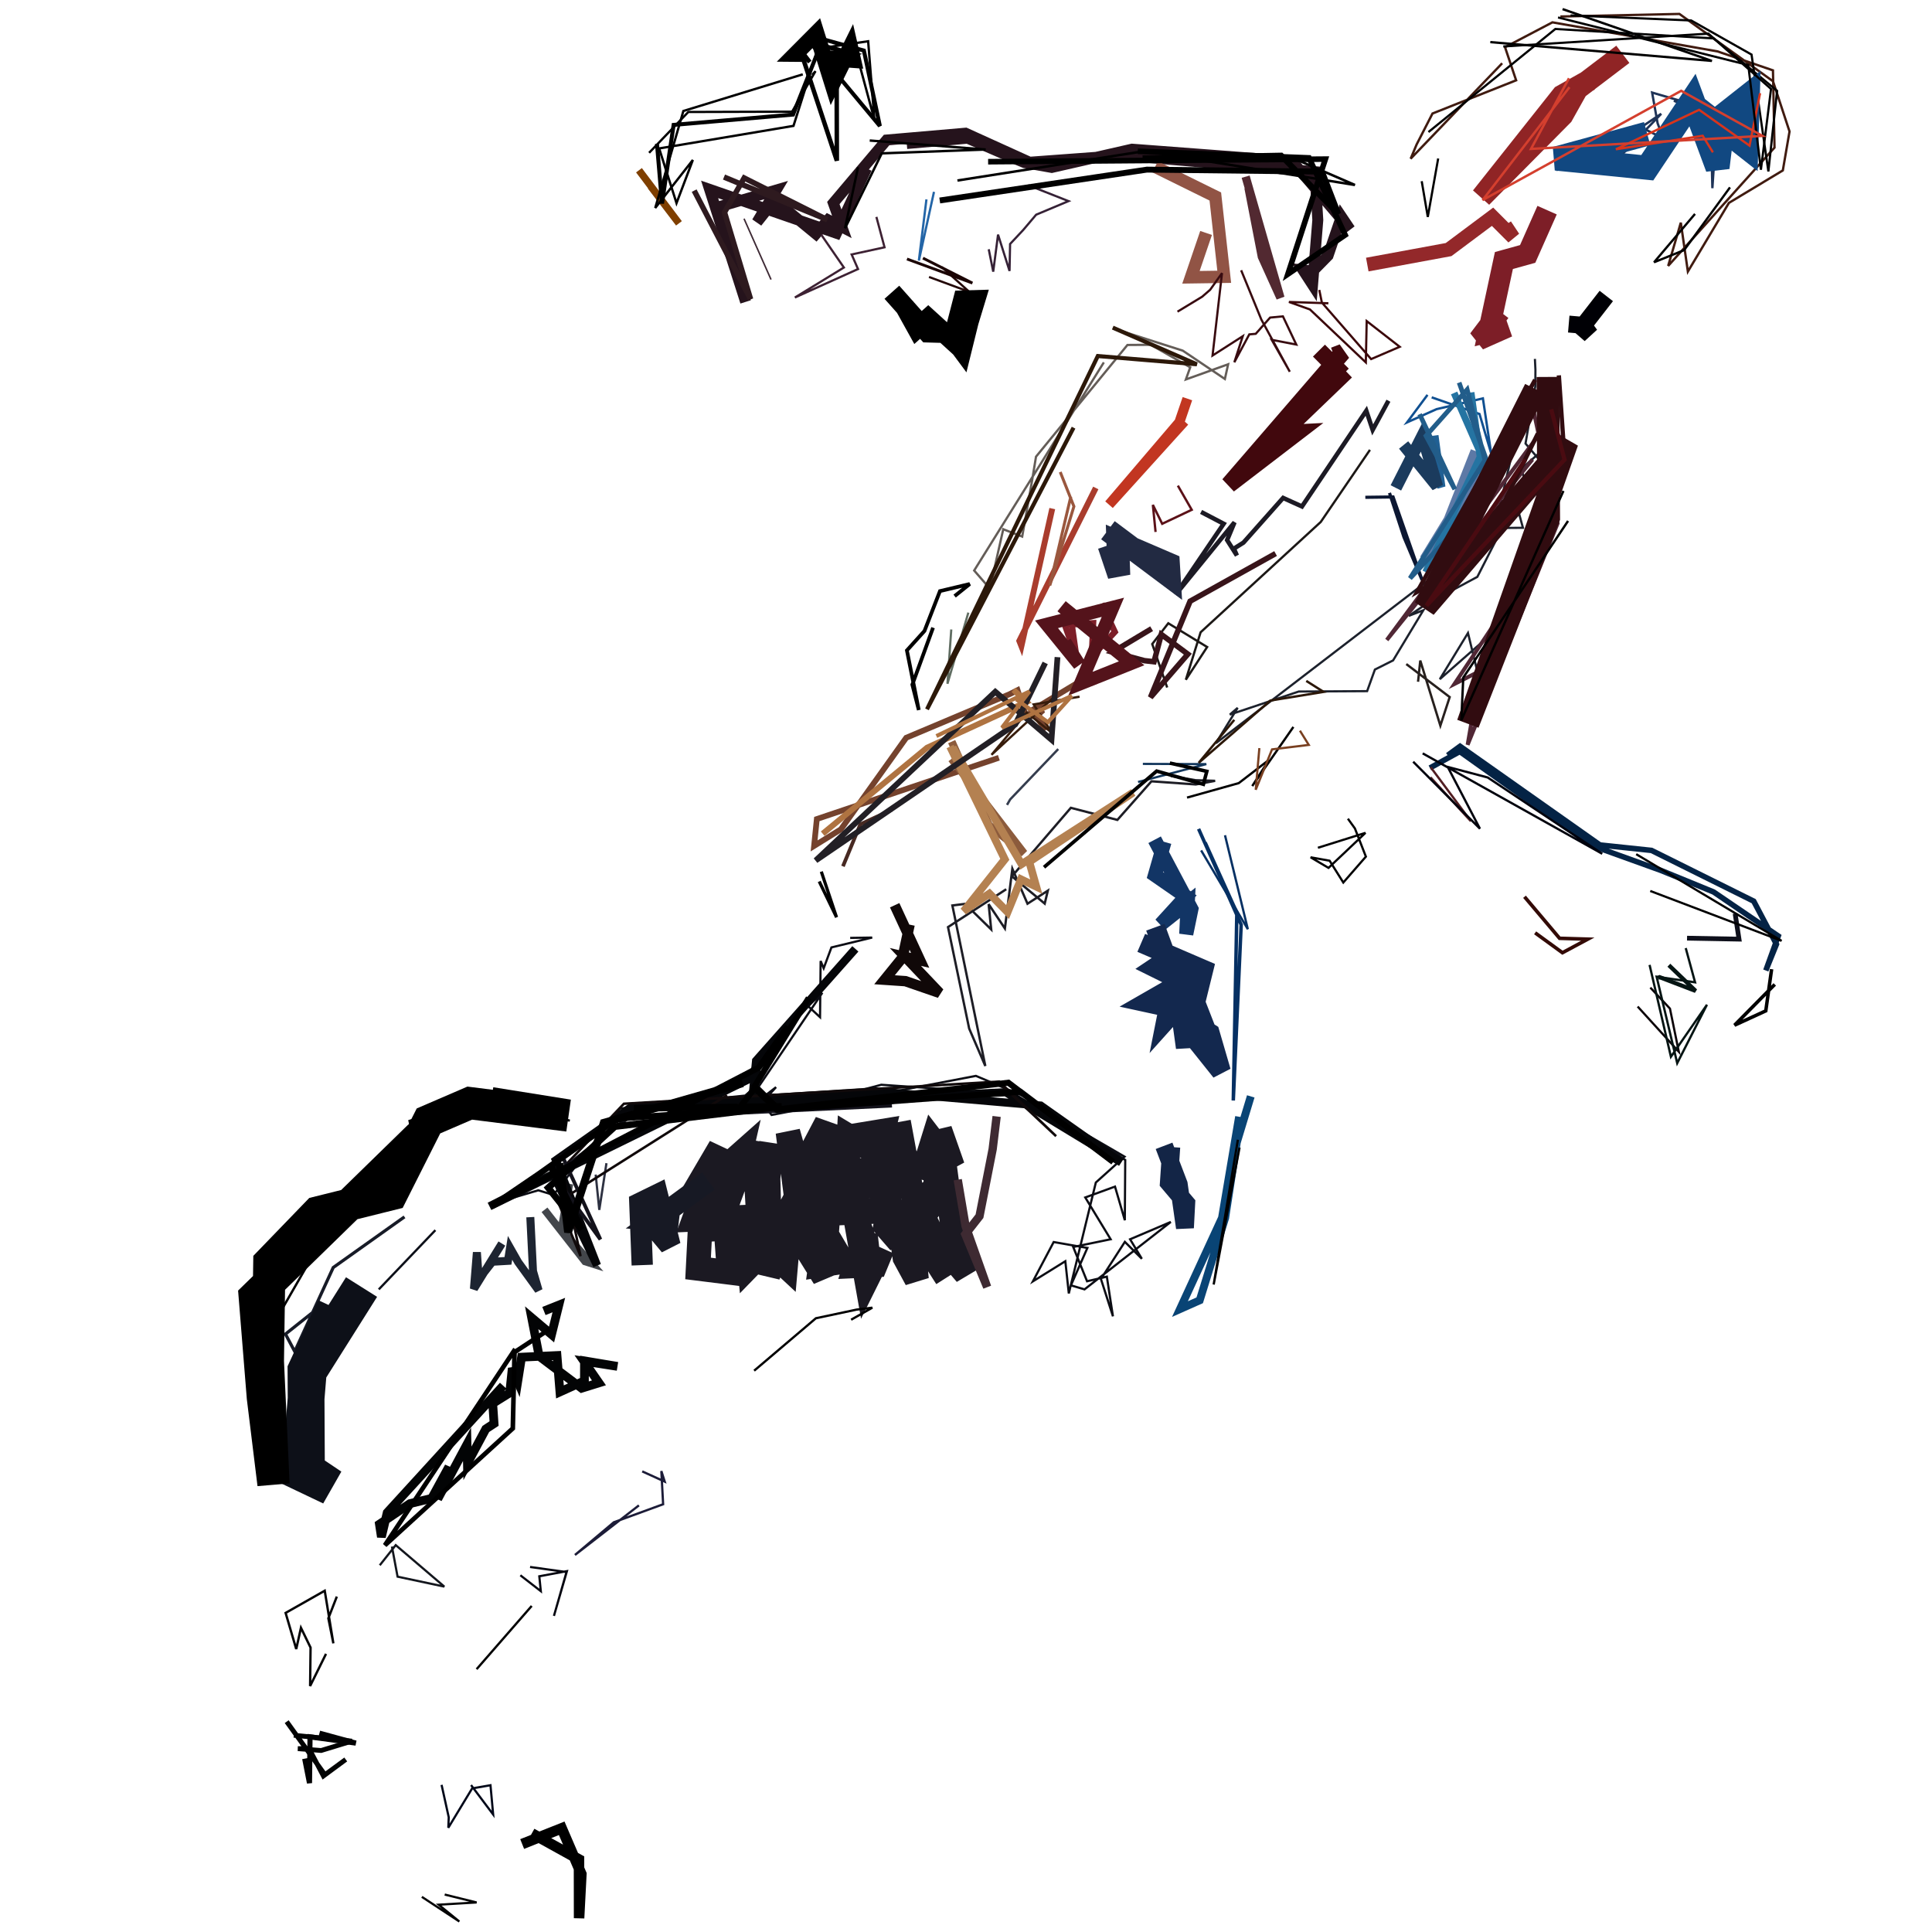 <svg width="256" height="256" viewBox="0 0 256 256" xmlns="http://www.w3.org/2000/svg" shape-rendering="geometricPrecision">
  <path d="M 206.756 2.188 L 222.530 1.846 L 234.930 10.764 L 237.122 17.424 L 236.234 22.582 L 229.090 26.884 L 223.652 35.980 L 222.716 29.504 L 221.042 35.230 L 235.132 19.558 L 234.926 9.322 L 227.576 6.810 L 205.704 2.960 L 199.424 6.254 L 200.894 10.642 L 189.814 15.040 L 187.706 19.152 L 186.920 21.030 L 199.046 8.384" fill="none" stroke="#401B10" stroke-width="0.31" />
  <path d="M 109.782 7.714 L 113.054 7.956 L 112.674 6.290 L 110.288 11.122 L 108.184 4.376 L 105.422 7.152 L 106.788 7.164" fill="none" stroke="#000000" stroke-width="2.09" />
  <path d="M 215.034 7.196 L 209.006 11.776 L 207.048 15.276 L 196.304 26.124 L 206.986 12.660 L 210.622 10.618" fill="none" stroke="#902425" stroke-width="2.87" />
  <path d="M 107.608 9.928 L 108.060 9.432 L 104.956 14.796 L 91.206 14.838 L 86.008 20.248" fill="none" stroke="#000000" stroke-width="0.30" />
  <path d="M 221.794 13.354 L 227.504 15.720 L 226.898 24.936 L 226.652 14.534 L 218.914 12.266 L 219.640 16.324 L 220.386 18.336 L 217.442 16.870 L 220.122 15.076 L 215.056 20.346 L 206.238 22.524" fill="none" stroke="#1F3458" stroke-width="0.31" />
  <path d="M 120.148 19.020 L 128.214 18.312 L 134.386 20.982 L 135.773 21.548 L 139.360 22.188 L 150.000 19.766 L 171.240 21.370 L 178.886 30.400 L 177.740 28.694 L 175.976 33.870 L 173.964 35.924 L 172.648 35.782 L 173.922 37.746 L 174.616 29.156 L 174.224 22.748 L 148.844 20.582 L 136.424 21.496 L 127.936 17.648 L 117.480 18.552 L 110.422 26.902 L 111.550 30.072 L 109.724 29.130 L 108.110 31.006 L 104.348 27.916 L 102.422 26.780 L 100.304 29.444 L 102.844 25.186 L 94.892 27.518 L 98.798 40.002 L 94.028 25.094 L 110.832 30.906 L 114.828 22.314" fill="none" stroke="#25131C" stroke-width="1.45" />
  <path d="M 84.666 22.558 L 89.962 29.592 L 86.220 24.682" fill="none" stroke="#7F3F00" stroke-width="0.96" />
  <path d="M 153.060 22.104 L 161.036 26.038 L 162.216 36.678 L 157.808 36.742 L 159.812 30.868" fill="none" stroke="#915445" stroke-width="1.64" />
  <path d="M 188.384 24.010 L 189.190 28.740 L 190.566 21.000" fill="none" stroke="#000000" stroke-width="0.29" />
  <path d="M 165.430 24.870 L 167.202 34.016 L 169.666 39.466 L 165.056 23.410" fill="none" stroke="#522931" stroke-width="1.10" />
  <path d="M 136.258 24.548 L 141.582 26.648 L 137.294 28.448 L 135.570 30.486 L 133.842 32.326 L 133.770 35.904 L 132.246 31.090 L 131.608 35.996 L 131.012 33.028" fill="none" stroke="#352136" stroke-width="0.29" />
  <path d="M 122.758 26.418 L 121.754 34.532 L 123.758 25.422" fill="none" stroke="#2365A7" stroke-width="0.30" />
  <path d="M 204.998 27.846 L 202.424 33.648 L 199.276 34.520 L 197.248 43.962 L 199.792 43.300 L 195.934 45.014 L 198.752 41.288" fill="none" stroke="#7D1E27" stroke-width="2.80" />
  <path d="M 98.588 28.978 L 102.166 37.042" fill="none" stroke="#3E2A35" stroke-width="0.20" />
  <path d="M 116.126 28.741 L 117.206 32.769 L 112.846 33.717 L 113.692 35.650 L 105.325 39.423 L 111.820 35.447 L 108.810 31.084" fill="none" stroke="#3D2133" stroke-width="0.29" />
  <path d="M 199.440 29.844 L 200.526 31.478 L 197.770 28.720 L 191.946 33.070 L 181.171 35.057" fill="none" stroke="#93282A" stroke-width="1.84" />
  <path d="M 164.461 35.813 L 167.135 42.345 L 170.905 49.258 L 168.507 45.028 L 171.763 45.654 L 169.993 41.919 L 168.296 42.081 L 166.392 44.232 L 165.538 44.306 L 163.555 48.003 L 164.673 44.550 L 160.668 47.110 L 161.923 36.189 L 160.351 38.396 L 159.294 39.315 L 156.023 41.297" fill="none" stroke="#380B10" stroke-width="0.29" />
  <path d="M 123.102 36.699 L 128.425 38.664 L 124.786 35.380" fill="none" stroke="#230808" stroke-width="0.29" />
  <path d="M 118.178 38.725 L 122.937 44.077 L 125.840 44.158 L 127.456 46.336 L 128.372 42.632 L 129.251 39.740 L 127.587 39.788 L 126.206 45.119 L 122.992 42.192 L 121.500 43.523 L 119.810 40.476" fill="none" stroke="#000000" stroke-width="2.61" />
  <path d="M 174.813 38.419 L 175.152 40.083 L 181.682 47.581 L 185.470 45.952 L 181.093 42.545 L 180.979 48.022 L 173.577 41.005 L 170.792 40.010 L 176.017 40.186" fill="none" stroke="#3B070A" stroke-width="0.29" />
  <path d="M 212.842 39.218 L 209.816 43.113 L 210.712 44.350 L 209.219 43.057 L 207.867 42.941" fill="none" stroke="#000005" stroke-width="2.24" />
  <path d="M 147.557 43.536 L 156.721 46.462 L 162.303 50.216 L 162.734 48.269 L 157.135 50.278 L 157.710 48.671 L 152.494 45.688 L 149.392 45.710 L 137.277 60.512 L 136.743 63.750 L 135.446 71.100 L 132.937 70.129 L 131.162 77.988 L 129.082 75.597 L 146.264 48.019" fill="none" stroke="#645D58" stroke-width="0.30" />
  <path d="M 174.767 46.456 L 177.927 49.632 L 178.365 49.212 L 169.800 57.448 L 171.810 57.345 L 162.818 64.236 L 176.660 48.207 L 175.988 48.901 L 177.916 46.677 L 176.774 47.117" fill="none" stroke="#41080D" stroke-width="2.24" />
  <path d="M 203.383 47.556 L 203.452 48.996 L 203.439 51.160 L 202.140 58.771 L 206.099 63.441 L 205.971 67.698 L 198.513 83.845 L 193.849 94.564 L 195.868 89.448 L 194.515 83.874 L 190.780 89.999 L 197.021 84.523 L 203.354 71.833 L 205.576 59.742 L 206.724 57.653 L 201.594 62.090 L 202.575 65.602 L 200.352 64.656 L 201.798 69.935 L 199.059 69.957 L 195.754 76.438 L 188.740 80.201 L 186.669 81.606 L 188.605 80.856 L 184.594 87.506 L 182.182 88.718 L 181.151 91.580 L 172.090 91.631 L 162.962 94.688 L 163.996 93.793 L 161.104 98.484 L 198.004 70.188 L 202.142 52.427" fill="none" stroke="#1C212C" stroke-width="0.29" />
  <path d="M 189.706 52.650 L 196.041 54.858 L 197.583 60.062 L 196.492 52.789 L 190.358 54.212 L 186.442 55.969 L 189.152 52.322" fill="none" stroke="#105091" stroke-width="0.31" />
  <path d="M 157.338 52.826 L 156.272 55.952 L 146.957 66.866 L 156.947 55.821" fill="none" stroke="#C23621" stroke-width="1.33" />
  <path d="M 183.975 53.098 L 181.885 56.961 L 181.041 54.430 L 172.519 67.108 L 170.019 65.979 L 164.763 71.899 L 163.498 72.695 L 163.892 73.604 L 162.599 71.565 L 163.580 69.212 L 155.778 78.779 L 162.143 69.400 L 159.149 67.834" fill="none" stroke="#1C1A24" stroke-width="0.59" />
  <path d="M 190.071 57.716 L 190.988 64.535 L 188.437 58.857" fill="none" stroke="#206094" stroke-width="1.08" />
  <path d="M 181.528 59.607 L 175.007 69.161 L 159.088 83.781 L 157.130 90.069 L 159.952 85.733 L 154.803 82.586 L 152.678 85.337 L 154.658 91.099" fill="none" stroke="#1C1816" stroke-width="0.30" />
  <path d="M 195.564 59.787 L 190.743 72.086 L 188.794 74.119 L 195.857 62.582" fill="none" stroke="#5D79A6" stroke-width="1.43" />
  <path d="M 145.195 64.658 L 135.063 84.921 L 135.341 85.626 L 139.432 67.389" fill="none" stroke="#A93C2D" stroke-width="0.78" />
  <path d="M 156.072 64.349 L 157.910 67.551 L 153.996 69.405 L 152.761 66.899 L 153.118 70.487" fill="none" stroke="#5B1118" stroke-width="0.31" />
  <path d="M 184.114 65.313 L 186.031 71.167 L 188.432 76.856 L 184.589 65.850 L 180.913 65.896" fill="none" stroke="#0C1732" stroke-width="0.42" />
  <path d="M 146.807 70.256 L 154.938 76.343 L 154.839 74.723 L 148.110 71.829 L 148.265 76.210 L 146.927 72.230" fill="none" stroke="#222A42" stroke-width="3.00" />
  <path d="M 126.494 78.987 L 128.496 77.384 L 124.549 78.324 L 122.495 83.607 L 120.170 86.183 L 121.744 94.083 L 120.888 90.716 L 123.634 83.172" fill="none" stroke="#000000" stroke-width="0.49" />
  <path d="M 186.341 87.992 L 192.091 92.367 L 190.855 96.153 L 188.194 87.527 L 187.899 90.336" fill="none" stroke="#27201E" stroke-width="0.31" />
  <path d="M 142.935 90.389 L 136.691 94.142 L 138.592 96.726 L 137.337 94.882 L 138.222 94.100 L 135.907 94.720 L 134.834 91.447 L 133.799 91.972 L 120.079 97.756 L 111.426 109.883 L 107.871 112.089 L 108.234 108.526 L 132.355 100.409" fill="none" stroke="#74422D" stroke-width="0.76" />
  <path d="M 171.380 96.325 L 165.929 104.155 L 168.143 100.687 L 164.140 103.769 L 157.287 105.685" fill="none" stroke="#000000" stroke-width="0.30" />
  <path d="M 140.223 99.253 L 133.850 105.930 L 133.435 106.653" fill="none" stroke="#353D4E" stroke-width="0.31" />
  <path d="M 126.084 100.551 L 135.689 113.069 L 131.042 109.340 L 126.103 98.269" fill="none" stroke="#8C5B3C" stroke-width="1.03" />
  <path d="M 189.472 101.757 L 193.429 99.586 L 210.880 112.021 L 220.101 115.343 L 227.062 118.192 L 235.630 124.026 L 233.981 128.590 L 235.388 125.119 L 232.377 119.412 L 218.833 112.684 L 212.002 111.963 L 193.465 98.884 L 191.823 100.081" fill="none" stroke="#042345" stroke-width="0.73" />
  <path d="M 155.139 102.820 L 158.427 103.385 L 161.011 103.466 L 158.452 103.943 L 152.574 103.526 L 148.057 108.643 L 141.893 107.040 L 134.084 116.122 L 138.429 119.732 L 138.843 118.017 L 136.149 119.748 L 134.141 115.110 L 133.153 123.025 L 131.001 119.809 L 131.338 123.153 L 127.879 119.767 L 126.195 119.979 L 130.561 141.252 L 128.420 136.289 L 125.617 122.844 L 133.331 117.827" fill="none" stroke="#1D1D25" stroke-width="0.31" />
  <path d="M 189.547 102.997 L 194.896 108.815 L 189.575 101.664" fill="none" stroke="#521E22" stroke-width="0.30" />
  <path d="M 118.197 107.280 L 113.996 109.225 L 111.694 114.791" fill="none" stroke="#472922" stroke-width="0.49" />
  <path d="M 178.602 108.481 L 179.533 109.773 L 180.987 113.508 L 177.995 116.940 L 176.182 114.050 L 173.659 113.596 L 176.034 114.999 L 180.934 110.358 L 174.629 112.334" fill="none" stroke="#000001" stroke-width="0.29" />
  <path d="M 152.994 111.270 L 157.867 120.455 L 157.183 123.767 L 157.386 119.624 L 153.792 122.481 L 157.151 118.801 L 153.038 115.953 L 154.300 111.558" fill="none" stroke="#123565" stroke-width="1.87" />
  <path d="M 158.821 109.834 L 164.462 122.527 L 163.417 145.823 L 163.886 120.927 L 159.688 111.644" fill="none" stroke="#063063" stroke-width="0.46" />
  <path d="M 108.828 115.496 L 110.847 121.545 L 108.551 116.797" fill="none" stroke="#000000" stroke-width="0.42" />
  <path d="M 202.005 118.824 L 206.650 124.330 L 210.391 124.441 L 207.031 126.239 L 203.411 123.604" fill="none" stroke="#330A06" stroke-width="0.47" />
  <path d="M 118.549 119.948 L 121.927 127.254 L 119.964 126.798 L 124.498 131.572 L 119.970 130.009 L 117.203 129.823 L 119.597 126.873 L 120.531 122.518" fill="none" stroke="#100808" stroke-width="1.37" />
  <path d="M 229.913 121.053 L 230.429 124.441 L 223.542 124.313" fill="none" stroke="#0E101B" stroke-width="0.63" />
  <path d="M 151.222 124.933 L 159.472 128.482 L 158.188 133.685 L 154.044 132.956 L 160.322 136.901 L 161.803 141.981 L 157.174 136.185 L 157.109 138.815 L 156.326 133.145 L 154.514 135.162 L 155.369 130.852 L 151.914 132.834 L 159.002 134.374 L 157.457 130.408 L 153.026 128.215 L 154.819 127.016 L 154.683 127.199 L 153.094 122.862" fill="none" stroke="#13284E" stroke-width="2.59" />
  <path d="M 112.654 124.276 L 115.570 124.231 L 110.171 125.538 L 109.142 128.299 L 108.738 127.334 L 108.660 134.784 L 107.067 133.310 L 108.967 131.551 L 99.968 144.806 L 102.240 147.739 L 129.312 142.559 L 136.811 145.745 L 149.099 153.705 L 149.045 161.687 L 147.744 157.230 L 143.802 158.670 L 147.166 164.209 L 142.207 165.232 L 144.040 169.774 L 146.662 169.162 L 147.471 174.420 L 145.879 169.471 L 149.051 164.552 L 151.301 166.794 L 149.743 164.208 L 155.136 161.913 L 143.706 170.848 L 141.903 170.315 L 144.083 165.358 L 139.618 164.575 L 136.865 169.786 L 141.161 167.119 L 141.622 171.386 L 145.203 156.689 L 149.011 153.264 L 139.125 147.527 L 135.966 145.044 L 116.773 143.737 L 103.111 147.364 L 100.751 146.348 L 102.832 144.054 L 100.115 146.154 L 99.795 144.257 L 98.738 145.170 L 82.152 146.892 L 73.343 158.337 L 71.325 157.721 L 66.459 159.158 L 98.967 142.506 L 103.065 137.090" fill="none" stroke="#0C0D14" stroke-width="0.29" />
  <path d="M 221.133 127.894 L 224.679 131.302 L 219.911 129.479 L 219.702 129.569" fill="none" stroke="#051413" stroke-width="0.55" />
  <path d="M 234.748 128.422 L 233.976 133.942 L 229.836 135.844 L 235.166 130.440" fill="none" stroke="#000000" stroke-width="0.46" />
  <path d="M 218.675 130.863 L 221.278 133.644 L 222.451 139.365 L 216.997 133.372" fill="none" stroke="#0C0408" stroke-width="0.29" />
  <path d="M 63.817 145.355 L 75.503 148.489 L 61.837 146.026 L 54.257 148.521 L 55.521 154.142 L 52.540 156.217 L 41.205 160.735 L 39.166 164.830 L 40.606 163.936 L 39.434 167.611 L 37.795 167.797 L 37.889 165.679 L 34.845 177.450 L 37.987 195.261 L 34.471 184.808 L 34.498 176.580 L 36.185 169.041" fill="none" stroke="#000000" stroke-width="0.29" />
  <path d="M 165.734 145.277 L 163.886 151.376 L 162.343 161.378 L 158.969 172.297 L 156.350 173.462 L 161.921 161.373 L 164.185 147.973" fill="none" stroke="#094475" stroke-width="1.04" />
  <path d="M 119.069 148.677 L 120.749 157.795 L 123.383 163.368 L 128.017 168.804 L 126.555 165.000 L 124.530 149.740 L 126.230 154.583 L 123.612 151.164 L 122.029 156.248 L 124.213 149.925 L 123.916 159.070 L 121.206 162.661 L 125.430 169.278 L 121.195 162.537 L 121.536 159.353 L 120.510 160.180 L 121.447 169.509 L 119.899 166.648 L 119.483 163.670 L 118.566 163.862 L 117.342 162.453 L 117.477 161.756 L 118.258 155.102 L 119.417 153.053 L 121.044 154.218 L 119.081 154.625 L 119.202 149.676 L 119.722 153.206 L 116.606 153.302 L 115.648 158.554 L 115.158 153.946 L 113.026 160.063 L 114.891 165.491 L 114.680 163.633 L 113.348 167.734 L 116.001 167.610 L 116.893 165.450 L 114.831 169.604 L 112.242 155.044 L 112.492 150.577 L 116.263 152.846 L 116.998 149.872 L 110.478 150.943 L 109.517 163.587 L 111.639 167.181 L 108.720 167.628 L 110.294 156.177 L 106.929 160.070 L 109.225 169.270 L 104.168 161.126 L 106.603 156.561 L 107.931 156.748 L 109.544 148.763 L 105.959 155.575 L 104.401 150.013 L 105.549 158.949 L 105.308 154.236 L 102.910 153.178 L 102.074 153.049 L 100.956 164.796 L 104.103 167.725 L 104.600 162.013 L 101.773 168.932 L 102.089 164.875 L 99.317 167.723 L 98.952 164.007 L 100.572 162.197 L 101.968 163.338 L 101.663 151.739 L 100.165 155.565 L 100.570 162.445 L 95.102 162.829 L 97.515 156.278 L 95.905 158.908 L 96.618 168.592 L 92.498 168.077 L 92.854 161.092 L 96.299 154.523 L 98.083 152.941 L 97.405 155.909 L 99.715 153.814 L 92.736 156.655 L 95.466 152.001 L 91.978 161.572 L 115.829 160.535 L 118.125 157.952" fill="none" stroke="#1B1922" stroke-width="3.25" />
  <path d="M 132.058 147.935 L 131.534 152.262 L 129.790 161.150 L 127.907 163.554 L 130.805 170.546 L 127.943 162.460 L 126.906 156.315" fill="none" stroke="#3E2A32" stroke-width="1.10" />
  <path d="M 154.245 151.828 L 156.188 156.914 L 157.012 162.692 L 157.182 159.448 L 154.880 156.724 L 155.201 151.990" fill="none" stroke="#132546" stroke-width="2.37" />
  <path d="M 80.358 154.127 L 79.410 160.314 L 78.932 155.637" fill="none" stroke="#2D3141" stroke-width="0.30" />
  <path d="M 93.870 156.488 L 86.794 161.678 L 89.888 161.930 L 88.604 161.725 L 86.412 162.191 L 88.786 165.037 L 87.103 158.307 L 84.784 159.442 L 85.101 167.634" fill="none" stroke="#171924" stroke-width="2.82" />
  <path d="M 75.465 156.865 L 74.370 162.934 L 78.399 167.444 L 77.519 167.164 L 72.150 160.306" fill="none" stroke="#43464B" stroke-width="0.98" />
  <path d="M 70.269 161.279 L 70.626 168.435 L 71.367 170.980 L 68.656 167.235 L 67.584 165.345 L 67.309 167.069 L 65.245 167.189 L 63.441 169.493 L 63.191 165.936 L 62.795 170.780 L 66.501 164.774" fill="none" stroke="#1D2431" stroke-width="1.06" />
  <path d="M 53.596 161.241 L 44.157 167.952 L 39.054 179.082 L 37.826 176.772 L 41.644 173.735" fill="none" stroke="#171B27" stroke-width="0.42" />
  <path d="M 57.691 163.004 L 50.189 170.852" fill="none" stroke="#0D1019" stroke-width="0.30" />
  <path d="M 47.906 170.540 L 40.854 181.733 L 39.759 195.056 L 43.874 197.017 L 39.256 193.914 L 40.606 194.287 L 40.541 181.570 L 44.368 173.300" fill="none" stroke="#0D1018" stroke-width="4.87" />
  <path d="M 112.778 174.871 L 115.589 173.274 L 113.518 173.527 L 108.108 174.676 L 99.928 181.626" fill="none" stroke="#000000" stroke-width="0.30" />
  <path d="M 72.073 173.717 L 74.048 172.928 L 73.081 176.831 L 70.449 174.606 L 71.442 179.709 L 77.068 183.949 L 79.365 183.235 L 77.372 180.361 L 81.817 181.052 L 77.446 180.323 L 77.440 182.968 L 74.196 184.436 L 73.804 179.614 L 69.109 179.831 L 68.605 183.022 L 67.879 181.296 L 67.538 184.561 L 65.286 185.967 L 65.467 188.626 L 64.375 189.342 L 61.938 193.901 L 61.882 191.369 L 58.003 198.622 L 59.487 194.344 L 57.199 198.539 L 54.308 199.239 L 50.276 201.962 L 50.537 203.657 L 51.306 200.431 L 66.675 183.611" fill="none" stroke="#030405" stroke-width="1.16" />
  <path d="M 85.097 194.966 L 88.079 196.321 L 87.631 194.921 L 87.867 199.321 L 81.334 201.709 L 76.186 206.041 L 84.662 199.469" fill="none" stroke="#1C1C38" stroke-width="0.30" />
  <path d="M 51.933 204.926 L 52.681 208.916 L 58.877 210.234 L 52.436 204.737 L 50.322 207.403" fill="none" stroke="#13161D" stroke-width="0.29" />
  <path d="M 70.236 207.632 L 75.064 208.304 L 73.399 214.114 L 75.122 208.183 L 71.460 208.866 L 71.661 210.838 L 68.951 208.733" fill="none" stroke="#050610" stroke-width="0.29" />
  <path d="M 44.631 211.554 L 43.509 214.430 L 44.173 217.752 L 43.028 210.781 L 37.845 213.718 L 39.252 218.507 L 39.878 215.692 L 41.152 218.318 L 41.091 223.409 L 43.199 219.143" fill="none" stroke="#040406" stroke-width="0.31" />
  <path d="M 70.453 212.794 L 63.151 221.175" fill="none" stroke="#000000" stroke-width="0.30" />
  <path d="M 37.987 228.129 L 43.051 235.164 L 45.813 233.139 L 42.855 235.325 L 40.945 231.688 L 39.469 231.706 L 42.555 231.950 L 46.626 230.708 L 38.931 229.929" fill="none" stroke="#020303" stroke-width="0.64" />
  <path d="M 62.418 236.532 L 65.347 240.432 L 64.991 236.552 L 62.562 236.973 L 59.404 242.186 L 59.461 240.801 L 58.511 236.504" fill="none" stroke="#010819" stroke-width="0.29" />
  <path d="M 70.470 242.928 L 76.719 246.388 L 76.732 254.169 L 77.036 248.318 L 74.428 242.257 L 69.190 244.343" fill="none" stroke="#000000" stroke-width="1.39" />
  <path d="M 58.926 251.037 L 63.154 252.086 L 58.129 252.381 L 60.865 254.611 L 55.898 251.342" fill="none" stroke="#030304" stroke-width="0.29" />
  <path d="M 107.567 5.674 L 113.238 7.179 L 112.298 7.496 L 110.861 9.714 L 110.887 21.286 L 106.028 6.589 L 107.296 8.229" fill="none" stroke="#000000" stroke-width="0.59" />
  <path d="M 91.981 25.257 L 99.454 39.643 L 96.001 28.134 L 98.606 23.583 L 109.621 29.112 L 95.933 23.460" fill="none" stroke="#2E1A1F" stroke-width="0.72" />
  <path d="M 229.233 24.830 L 223.159 33.139 L 219.172 34.753 L 224.595 28.347" fill="none" stroke="#000000" stroke-width="0.30" />
  <path d="M 120.179 34.318 L 128.848 37.508 L 122.296 34.200" fill="none" stroke="#1B0404" stroke-width="0.37" />
  <path d="M 194.916 52.005 L 196.521 63.392 L 188.911 75.794 L 196.262 60.245 L 192.678 52.072" fill="none" stroke="#2574A2" stroke-width="0.91" />
  <path d="M 185.985 58.962 L 190.440 64.458 L 188.474 57.727 L 184.961 64.649" fill="none" stroke="#1B3B5D" stroke-width="1.56" />
  <path d="M 140.488 62.545 L 142.299 67.104 L 139.108 77.576 L 141.888 65.801" fill="none" stroke="#9A573E" stroke-width="0.39" />
  <path d="M 169.023 73.348 L 157.695 79.666 L 152.446 92.406 L 157.397 86.677 L 153.877 84.062 L 152.912 87.687 L 151.631 87.540 L 147.425 86.406 L 152.595 83.304" fill="none" stroke="#38141A" stroke-width="0.73" />
  <path d="M 145.976 79.983 L 147.726 83.730 L 144.661 87.025 L 144.856 82.562 L 141.089 82.801 L 142.652 87.186 L 141.697 80.463" fill="none" stroke="#7C1E28" stroke-width="0.81" />
  <path d="M 128.311 81.174 L 125.543 90.599 L 126.048 83.407" fill="none" stroke="#606D62" stroke-width="0.29" />
  <path d="M 143.047 92.315 L 136.963 93.340 L 139.430 97.145 L 136.049 94.431 L 131.379 100.016 L 139.477 92.541" fill="none" stroke="#371C0B" stroke-width="0.30" />
  <path d="M 134.287 91.403 L 136.018 93.008 L 122.848 99.064 L 109.011 110.469" fill="none" stroke="#AF7341" stroke-width="0.77" />
  <path d="M 172.249 96.820 L 173.419 98.705 L 168.552 99.296 L 166.390 104.645 L 166.872 99.128" fill="none" stroke="#794021" stroke-width="0.29" />
  <path d="M 126.239 99.040 L 135.366 114.506 L 150.158 105.006 L 136.385 114.198 L 137.313 117.488 L 135.280 116.510 L 133.510 120.856 L 131.101 118.405 L 127.693 120.732 L 133.144 113.863 L 125.893 98.919" fill="none" stroke="#B48151" stroke-width="1.03" />
  <path d="M 151.434 101.220 L 159.843 101.247 L 150.796 103.617" fill="none" stroke="#13375C" stroke-width="0.29" />
  <path d="M 162.319 110.676 L 165.344 123.124 L 159.158 112.683" fill="none" stroke="#063063" stroke-width="0.30" />
  <path d="M 113.338 125.728 L 100.186 140.550 L 99.613 146.446 L 133.257 144.722 L 148.565 154.022 L 137.894 146.491 L 116.053 144.609 L 83.691 146.665 L 73.657 153.736 L 79.114 167.680 L 73.298 155.560 L 64.862 159.846 L 100.909 142.170" fill="none" stroke="#050609" stroke-width="1.08" />
  <path d="M 223.369 125.626 L 224.606 130.164 L 219.511 129.418 L 222.239 140.877 L 226.182 133.130 L 221.405 140.026 L 218.578 127.855" fill="none" stroke="#051413" stroke-width="0.30" />
  <path d="M 65.025 146.173 L 75.306 147.817 L 62.247 146.169 L 56.776 148.528 L 51.890 158.222 L 42.090 160.658 L 35.688 167.283 L 35.494 180.372 L 36.241 196.661 L 34.829 185.161 L 33.757 171.837 L 55.603 150.521" fill="none" stroke="#000000" stroke-width="4.27" />
  <path d="M 72.814 176.124 L 68.179 179.171 L 67.950 189.271 L 50.999 204.759 L 68.268 178.760" fill="none" stroke="#000000" stroke-width="0.61" />
  <path d="M 42.330 229.655 L 47.152 230.970 L 41.079 230.141 L 41.010 236.269 L 40.374 233.032" fill="none" stroke="#020203" stroke-width="0.68" />
  <path d="M 208.108 2.045 L 224.091 2.712 L 232.088 7.230 L 234.319 22.716 L 235.474 12.037 L 227.073 5.089 L 206.092 3.838 L 189.278 17.496" fill="none" stroke="#000000" stroke-width="0.29" />
  <path d="M 108.067 6.213 L 113.826 8.324 L 115.858 15.835 L 115.035 5.467 L 108.383 6.437 L 105.141 16.678 L 87.342 19.669 L 89.641 26.916 L 91.806 21.197 L 86.822 27.556 L 90.550 14.708 L 106.371 9.850" fill="none" stroke="#000000" stroke-width="0.31" />
  <path d="M 223.949 13.598 L 231.392 19.456 L 231.591 12.743 L 228.414 15.249 L 227.582 22.202 L 224.263 13.258 L 218.272 22.226 L 206.175 21.008 L 218.260 17.714" fill="none" stroke="#114881" stroke-width="3.19" />
  <path d="M 115.242 18.619 L 130.603 19.813 L 116.836 20.321 L 111.971 30.240 L 113.693 22.165" fill="none" stroke="#000000" stroke-width="0.32" />
  <path d="M 150.765 20.041 L 173.450 20.919 L 178.240 31.136 L 170.653 36.320 L 175.616 21.083 L 130.931 21.427" fill="none" stroke="#000000" stroke-width="0.74" />
  <path d="M 193.342 50.694 L 198.220 64.519 L 186.838 76.630 L 196.757 60.973 L 194.408 51.617 L 188.948 57.756 L 192.767 64.831 L 188.107 54.882" fill="none" stroke="#225D8A" stroke-width="0.62" />
  <path d="M 173.086 90.224 L 175.384 91.677 L 168.322 92.829 L 158.831 101.083 L 163.550 95.383" fill="none" stroke="#2B1708" stroke-width="0.31" />
  <path d="M 132.566 143.633 L 139.940 150.551 L 132.402 143.313 L 82.668 146.251 L 74.477 154.855 L 76.927 166.447 L 73.947 159.259 L 96.336 145.112" fill="none" stroke="#10090A" stroke-width="0.33" />
  <path d="M 164.026 151.021 L 160.818 170.207 L 164.244 152.057" fill="none" stroke="#000000" stroke-width="0.30" />
  <path d="M 48.302 158.657 L 32.791 171.453 L 36.461 192.360 L 36.810 171.546" fill="none" stroke="#000000" stroke-width="0.29" />
  <path d="M 207.047 1.205 L 226.837 8.071 L 197.473 5.580" fill="none" stroke="#000000" stroke-width="0.31" />
  <path d="M 107.736 6.068 L 116.587 16.697 L 114.470 6.701 L 109.036 5.196 L 105.084 15.180 L 89.258 16.548 L 87.720 26.968 L 87.053 19.049" fill="none" stroke="#000000" stroke-width="0.53" />
  <path d="M 233.218 12.349 L 231.823 19.298 L 225.142 14.550 L 214.117 19.779 L 225.619 17.992 L 226.969 20.185" fill="none" stroke="#D9341B" stroke-width="0.30" />
  <path d="M 151.399 20.970 L 169.761 20.619 L 177.326 28.337 L 175.167 22.738 L 151.974 22.476 L 124.522 26.565" fill="none" stroke="#000000" stroke-width="0.78" />
  <path d="M 140.665 80.327 L 149.948 87.887 L 143.160 90.598 L 147.463 80.469 L 138.667 82.725 L 143.009 88.068 L 141.125 85.093" fill="none" stroke="#54131B" stroke-width="1.73" />
  <path d="M 140.123 87.077 L 139.327 98.021 L 131.883 91.661 L 108.084 114.018 L 134.536 95.975 L 138.497 87.840" fill="none" stroke="#221F25" stroke-width="0.76" />
  <path d="M 188.514 99.826 L 212.299 113.128 L 197.125 103.019 L 191.829 101.619 L 196.101 109.809 L 187.254 100.931" fill="none" stroke="#00020D" stroke-width="0.30" />
  <path d="M 216.805 113.183 L 236.070 124.666 L 218.666 118.057" fill="none" stroke="#000000" stroke-width="0.29" />
  <path d="M 118.191 146.506 L 83.149 148.159 L 73.443 155.804 L 79.555 164.230 L 74.386 152.912" fill="none" stroke="#13121B" stroke-width="0.49" />
  <path d="M 45.941 158.557 L 33.163 180.797 L 39.606 163.225" fill="none" stroke="#000000" stroke-width="0.31" />
  <path d="M 203.073 53.795 L 206.394 69.354 L 194.467 98.687 L 196.153 88.888 L 192.721 90.630 L 205.232 71.804 L 204.990 56.151 L 183.759 84.801 L 203.066 60.875" fill="none" stroke="#502735" stroke-width="0.52" />
  <path d="M 83.987 146.858 L 103.568 146.609 L 81.467 149.276 L 72.646 157.390 L 77.050 162.894 L 73.086 154.710" fill="none" stroke="#000000" stroke-width="0.89" />
  <path d="M 133.735 21.428 L 171.195 20.894 L 179.535 24.510 L 151.649 20.024 L 126.865 23.918" fill="none" stroke="#000000" stroke-width="0.33" />
  <path d="M 134.681 92.674 L 138.848 95.698 L 142.014 92.213 L 132.765 96.422 L 136.408 91.626 L 124.076 97.531" fill="none" stroke="#AF7341" stroke-width="0.53" />
  <path d="M 98.413 143.526 L 80.001 148.780 L 75.270 163.282 L 74.168 154.127" fill="none" stroke="#000000" stroke-width="1.04" />
  <path d="M 205.108 49.947 L 205.210 68.595 L 194.511 95.879 L 207.664 58.550 L 188.823 80.488 L 203.432 51.550" fill="none" stroke="#310C10" stroke-width="3.01" />
  <path d="M 206.449 2.314 L 231.653 8.617 L 233.330 22.493 L 234.670 11.787 L 226.369 4.455 L 199.194 6.157" fill="none" stroke="#000000" stroke-width="0.29" />
  <path d="M 207.898 10.365 L 202.865 19.733 L 233.532 18.006 L 222.768 12.033 L 196.454 26.512 L 207.959 11.559" fill="none" stroke="#D43F2E" stroke-width="0.32" />
  <path d="M 206.554 49.737 L 207.317 60.816 L 203.616 57.766 L 195.706 73.894 L 187.782 78.420 L 203.416 50.325" fill="none" stroke="#310C10" stroke-width="0.57" />
  <path d="M 207.162 65.047 L 193.630 95.445 L 193.892 89.781 L 207.777 69.025" fill="none" stroke="#000000" stroke-width="0.31" />
  <path d="M 147.445 43.411 L 158.588 48.269 L 145.466 47.177 L 122.833 93.985 L 142.253 56.670" fill="none" stroke="#2C1809" stroke-width="0.54" />
  <path d="M 205.541 54.234 L 207.311 60.911 L 189.021 80.246 L 202.125 60.877" fill="none" stroke="#4A0B11" stroke-width="0.55" />
  <path d="M 155.011 101.112 L 159.910 102.207 L 159.454 103.922 L 153.265 102.172 L 138.338 114.913" fill="none" stroke="#000000" stroke-width="0.47" />
  <path d="M 107.160 132.239 L 100.016 143.892 L 103.153 146.982 L 133.610 143.464 L 147.500 153.971 L 135.213 144.655 L 102.953 147.045 L 99.999 144.192 L 97.747 147.090 L 81.760 148.222 L 71.361 155.609 L 65.182 159.812 L 100.529 141.464 L 104.382 136.017" fill="none" stroke="#000000" stroke-width="0.80" />
  <path d="M 64.216 144.899 L 74.939 147.618 L 62.669 145.986 L 58.935 148.759" fill="none" stroke="#000000" stroke-width="0.29" />
</svg>